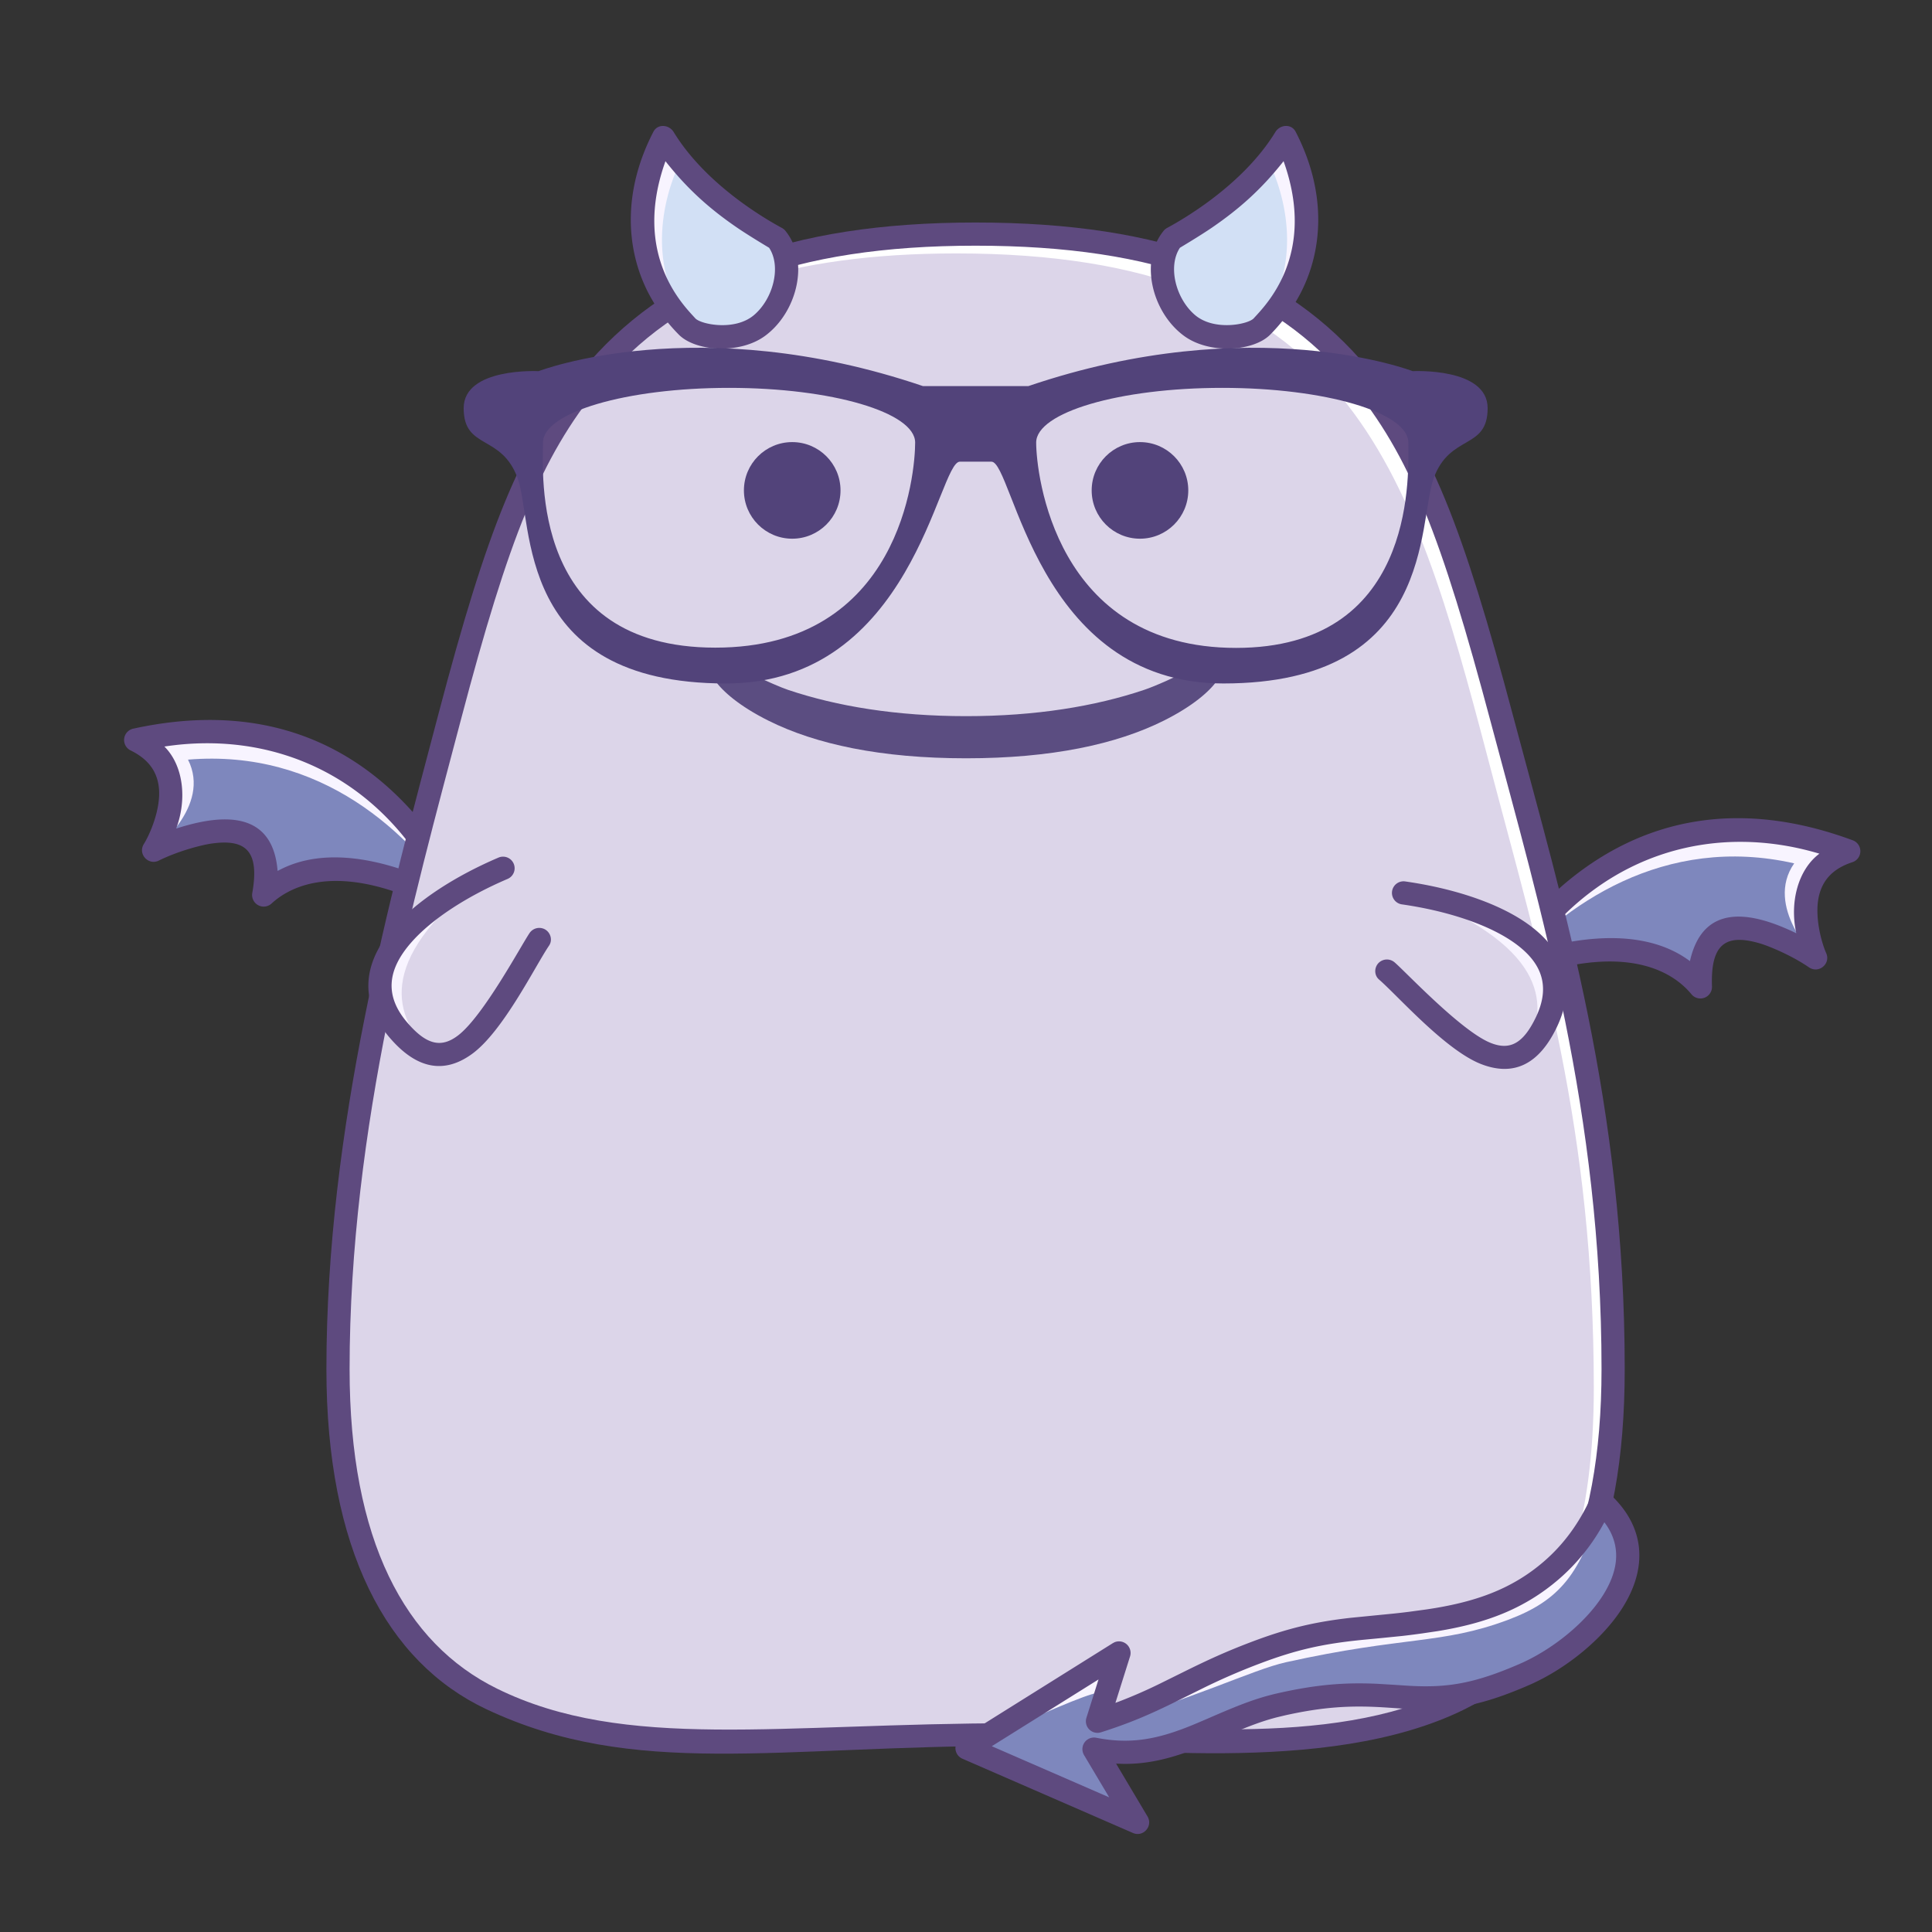 <svg data-id="197-775bf50edee4b82-smile" xmlns="http://www.w3.org/2000/svg" viewBox="0 0 100 100"><rect x="0" y="0" width="100" height="100" fill="#333333" stroke="none"/><g fill="none" fill-rule="evenodd"><path fill="#7e87bd" d="M77.863 50.378s5.686-10.818 17.828-6.321c-3.647 1.19-1.716 5.52-1.716 5.52s-6.167-4.266-5.963 1.503c-3.191-3.881-10.15-.702-10.15-.702z"/><path fill="#f8f4ff" d="M95.69 44.057c-3.646 1.19-1.715 5.52-1.715 5.52s-2.663-2.66-1.108-4.89c-6.708-1.52-11.957 2.11-15.004 5.69.495-1.592 6.299-9.965 17.828-6.32z"/><path fill="#5e4a7f" fill-rule="nonzero" d="M81.007 45.723c-1.079.908-3.027 2.982-3.675 4.375a.602.602 0 0 0 .78.825c6.252-2.451 8.677-.385 9.436.538a.6.6 0 0 0 1.064-.402c-.08-2.238.744-2.738 2.478-2.229.485.143 1.634.617 2.543 1.24.502.344 1.137-.184.89-.738s-.624-1.927-.369-2.979c.199-.818.73-1.401 1.723-1.725a.6.6 0 0 0 .022-1.134c-5.97-2.21-10.949-1.09-14.892 2.229zm13.164-1.537c-1.095.82-1.552 2.503-1.195 4.12-3.4-1.656-5.004-.79-5.505 1.441-.809-.592-3.06-2.012-8.109-.55 3.89-5.221 9.582-6.576 14.81-5.011z"/><path fill="#7e87bd" d="M23.796 47.04S19.67 35.539 7.023 38.303c3.445 1.685.93 5.704.93 5.704s6.7-3.366 5.696 2.318c3.7-3.399 10.147.717 10.147.717z"/><path fill="#f8f4ff" d="M7.023 38.302c3.445 1.685.93 5.704.93 5.704s3.007-2.263 1.778-4.688c6.854-.57 11.546 3.754 14.065 7.723-.269-1.646-4.85-10.744-16.773-8.74z"/><path fill="#5e4a7f" fill-rule="nonzero" d="M21.33 41.994c.942 1.05 2.583 3.374 3.03 4.844a.602.602 0 0 1-.887.709c-5.85-3.298-8.538-1.59-9.418-.78a.6.6 0 0 1-.997-.547c.39-2.205-.356-2.815-2.144-2.552-.5.074-1.703.384-2.691.874-.545.27-1.1-.34-.778-.855s.886-1.821.78-2.898c-.083-.838-.528-1.489-1.466-1.948a.6.6 0 0 1 .136-1.125c6.219-1.36 10.992.443 14.435 4.278zM8.509 38.641c.97.964 1.189 2.694.61 4.246 3.598-1.167 5.065-.086 5.25 2.193.884-.474 3.311-1.567 8.106.582-3.125-5.71-8.573-7.844-13.966-7.021z"/><path fill="#dcd5e9" fill-rule="nonzero" d="M50.495 89.767c14.673 0 33 4.516 33-18.902 0-13.472-2.71-22.062-5.453-32.505-4.038-15.374-7.256-26.243-27.547-26.243S26.859 23.182 22.857 38.709c-2.668 10.352-5.362 19.79-5.362 32.156 0 23.418 18.327 18.902 33 18.902z"/><path fill="#fff" d="M50.495 12.117c20.29 0 23.509 10.869 27.547 26.243 2.743 10.443 5.453 19.033 5.453 32.505 0 7.67-1.966 12.343-5.125 15.16 2.568-2.883 4.125-7.335 4.125-14.16 0-13.472-2.71-22.062-5.453-32.505-4.038-15.374-7.256-26.243-27.547-26.243-8.725 0-14.317 2.046-18.175 5.613l.217-.232c3.876-4.04 9.624-6.381 18.958-6.381z"/><path fill="#5e4a7f" fill-rule="nonzero" d="M50.495 11.517c-9.778 0-16.135 2.52-20.39 7.692-3.199 3.887-4.902 8.23-7.397 17.694s-5.813 21.4-5.813 33.962c0 9.287 3.09 15.163 8.293 17.61 7.639 3.595 15.028 1.89 27.312 1.89 4.995 0 16.152 1.646 23.302-1.89 5.59-2.763 8.293-8.323 8.293-17.61 0-13.624-3.14-23.9-5.763-33.755-2.623-9.857-4.278-14.125-7.507-18.02-4.226-5.098-10.552-7.573-20.33-7.573zm0 1.2c9.445 0 15.429 2.341 19.406 7.14 3.082 3.716 4.696 7.884 7.275 17.576 2.58 9.691 5.719 20.163 5.719 33.432 0 8.866-2.682 14.127-7.632 16.539-6.61 3.22-15.325 1.79-22.768 1.79-12.096 0-20.147 1.467-26.768-1.79-4.77-2.347-7.632-7.673-7.632-16.539 0-12.562 3.315-24.33 5.768-33.636 2.453-9.305 4.114-13.545 7.168-17.257 4.008-4.872 10.022-7.255 19.464-7.255z"/><path fill="#f8f4ff" d="M79.105 54.212c1.04-2.34.945-5.306-6.372-8.096 0 0 11 2.605 6.372 8.096z"/><path fill="#5e4a7f" fill-rule="nonzero" d="M78.896 47.699c2.042 1.368 2.749 3.258 1.677 5.484-.931 1.934-2.24 2.535-3.894 1.9-1.859-.715-4.33-3.544-5.302-4.384-.25-.216-.256-.606-.03-.848a.609.609 0 0 1 .848-.03c.582.503 3.41 3.516 4.927 4.146 1 .415 1.701.083 2.37-1.304.79-1.642.316-2.909-1.264-3.967-1.36-.91-3.457-1.57-5.67-1.886a.6.6 0 0 1 .169-1.188c2.376.338 4.635 1.05 6.169 2.077z"/><path fill="#f8f4ff" d="M21.887 54.123c-1.61-1.99-2.287-4.88 4.057-9.468 0 0-9.95 5.364-4.057 9.468z"/><path fill="#5e4a7f" fill-rule="nonzero" d="M20.381 47.993c-1.618 1.85-1.81 3.858-.199 5.731 1.4 1.626 2.82 1.868 4.253.826 1.61-1.17 3.264-4.544 3.985-5.606.186-.274.09-.651-.19-.827a.609.609 0 0 0-.828.19c-.431.637-2.383 4.28-3.684 5.28-.858.66-1.622.521-2.626-.646-1.189-1.38-1.06-2.727.193-4.158 1.077-1.23 2.932-2.412 4.988-3.29a.6.6 0 1 0-.472-1.104c-2.207.943-4.204 2.215-5.42 3.604z"/><path fill="#d2e0f5" d="M66.542 7.117s3.1 5.368-1.22 9.778c-.507.518-2.445.922-3.691 0-1.247-.923-2.059-3.185-.935-4.57 4.332-2.363 5.846-5.208 5.846-5.208z"/><path fill="#f8f4ff" d="M66.542 7.117s3.1 5.368-1.22 9.778a1.245 1.245 0 0 1-.32.223c2.859-3.683 1.157-7.761.662-8.767.616-.743.878-1.234.878-1.234z"/><path fill="#5e4a7f" fill-rule="nonzero" d="M66.012 6.835c-1.741 2.846-5.016 4.643-5.603 4.963a.6.6 0 0 0-.179.148c-1.274 1.571-.598 4.216 1.044 5.431 1.322.979 3.62.814 4.477-.062a8.892 8.892 0 0 0 1.594-2.195c1.158-2.278 1.3-5.246-.284-8.303-.219-.423-.807-.377-1.049.018zm.426 1.508c1.748 4.876-.976 7.5-1.544 8.132-.278.31-2.04.681-3.04-.169-.998-.85-1.42-2.516-.781-3.482.747-.449 1.304-.8 1.672-1.052 1.371-.942 2.527-1.95 3.693-3.43z"/><path fill="#d2e0f5" d="M34.34 7.118s-3.1 5.368 1.22 9.778c.507.518 2.445.922 3.691 0 1.247-.923 2.059-3.185.935-4.57-4.332-2.363-5.846-5.208-5.846-5.208z"/><path fill="#f8f4ff" d="M34.34 7.118s-3.1 5.368 1.22 9.778c.076.078.185.154.32.223-2.859-3.683-1.157-7.761-.662-8.767-.616-.743-.878-1.234-.878-1.234z"/><path fill="#5e4a7f" fill-rule="nonzero" d="M34.87 6.836c1.741 2.846 5.016 4.643 5.603 4.963a.6.6 0 0 1 .179.148c1.274 1.571.598 4.216-1.044 5.431-1.322.979-3.62.814-4.477-.062a8.892 8.892 0 0 1-1.594-2.195c-1.158-2.278-1.3-5.246.284-8.303.219-.423.807-.377 1.049.018zm-.426 1.508c-1.748 4.876.976 7.5 1.544 8.132.278.31 2.04.681 3.04-.169.998-.85 1.42-2.516.781-3.482-.747-.449-1.304-.8-1.672-1.052-1.371-.942-2.527-1.95-3.693-3.43z"/><path fill="#7e87bd" d="M82.895 77.744c-2.398 5.325-7.407 5.94-9.615 6.241-2.909.396-4.72.204-8.325 1.574-3.568 1.356-4.716 2.441-8.147 3.533l1.113-3.536-7.866 4.923 8.827 3.844-2.255-3.79c3.997.791 6.135-1.53 9.767-2.334 6.17-1.366 6.82.944 12.505-1.527 3.21-1.395 7.614-5.621 3.996-8.928z"/><path fill="#f8f4ff" d="M82.896 77.744c-2.4 5.325-7.408 5.94-9.616 6.241l-.679.085c-2.531.29-4.33.229-7.646 1.49-3.568 1.355-4.029 1.902-7.46 2.993l.426-2.997-7.866 4.923c3.901-1.815 6.148-2.767 6.742-2.856 1.584-.237-.924 1.983-.116 1.76 5-1.384 8.129-2.958 9.885-3.347 6.17-1.366 8.032-.907 11.465-2.184 2.71-1.008 3.837-2.415 4.865-6.108z"/><path fill="#5e4a7f" fill-rule="nonzero" d="M83.297 77.302c1.886 1.724 1.996 3.859.663 5.947-1.045 1.636-2.96 3.164-4.825 3.974-2.393 1.04-3.941 1.326-5.95 1.247l-.563-.031c-.337-.022-.882-.06-1.043-.069-1.722-.102-3.106-.017-5.059.415l-.394.094c-.77.196-1.468.457-2.604.944l-1.147.493c-.312.13-.534.218-.805.319l-.327.117c-1.072.368-2.06.556-3.091.546l-.383-.013 1.626 2.733c.298.5-.221 1.089-.755.856l-8.827-3.844a.6.6 0 0 1-.079-1.058l7.866-4.923.085-.045a.6.6 0 0 1 .806.733l-.757 2.402.17-.062a25.31 25.31 0 0 0 2.107-.919l1.225-.606c1.319-.655 2.252-1.077 3.503-1.553 1.9-.722 3.311-1.049 5.158-1.26l2.279-.225c.273-.029.523-.058.771-.09l.897-.122c2.487-.366 4.39-1.034 6.064-2.477 1.002-.864 1.822-1.96 2.438-3.326a.6.6 0 0 1 .951-.197zm-.255 1.49-.163.29a10.317 10.317 0 0 1-2.188 2.651c-1.788 1.542-3.771 2.284-6.274 2.693l-.816.121-.243.033a32.89 32.89 0 0 1-.78.097l-1.054.106-1.036.099c-1.987.2-3.372.497-5.323 1.239a32.92 32.92 0 0 0-2.98 1.3l-1.25.62c-1.46.723-2.5 1.162-3.948 1.623l-.092.022a.6.6 0 0 1-.662-.774l.626-1.984-5.524 3.456 6.078 2.647-1.304-2.19a.6.6 0 0 1 .632-.895c1.449.286 2.67.165 4.102-.325l.31-.11c.364-.136.64-.248 1.215-.496l.384-.166c1.582-.686 2.401-.99 3.51-1.235 1.92-.425 3.345-.535 5.002-.462l.933.056c.29.02.601.04.718.047 1.996.116 3.394-.112 5.742-1.132 1.656-.72 3.384-2.097 4.292-3.52.846-1.325.952-2.559.192-3.674z"/><path fill="#5b4d81" fill-rule="nonzero" d="M37.012 35.224c.382.552 1.257 1.326 2.766 2.079 2.448 1.22 5.81 1.946 10.227 1.946s7.78-.726 10.227-1.946c1.509-.753 2.384-1.527 2.766-2.079.38-.547-.282-1.212-.832-.837-1.377.683-2.358 1.123-2.944 1.32-2.53.85-5.598 1.361-9.217 1.361s-6.688-.511-9.217-1.361c-.741-.25-2.869-1.268-2.945-1.32-.55-.375-1.21.29-.831.837z"/><g fill="#52437a" transform="translate(6 6)"><circle cx="35.005" cy="19.383" r="2.5"/><circle cx="53.005" cy="19.383" r="2.5"/><path d="M21.879 13.21s8.248-3.182 19.892.774h5.458c11.644-3.956 19.892-.773 19.892-.773S71 13.008 71 15.127c0 2.172-1.95 1.317-2.792 3.624-.84 2.307.087 10.625-10.887 10.625-9.675 0-10.875-11.48-12.004-11.48h-1.634c-1.13 0-2.438 11.48-12.113 11.48-10.974 0-9.937-8.318-10.778-10.625C19.95 16.444 18 17.299 18 15.127c0-2.119 3.879-1.916 3.879-1.916zm35.384.866c-5.319 0-9.631 1.268-9.631 2.832 0 1.564.945 10.627 10.345 10.627 9.168 0 8.936-8.621 8.919-10.498l-.001-.129c0-1.564-4.312-2.832-9.632-2.832zm-25.526 0c-5.32 0-9.632 1.268-9.632 2.832 0 1.564-.682 10.614 8.918 10.614s10.345-9.05 10.345-10.614-4.312-2.832-9.631-2.832z"/></g></g></svg>